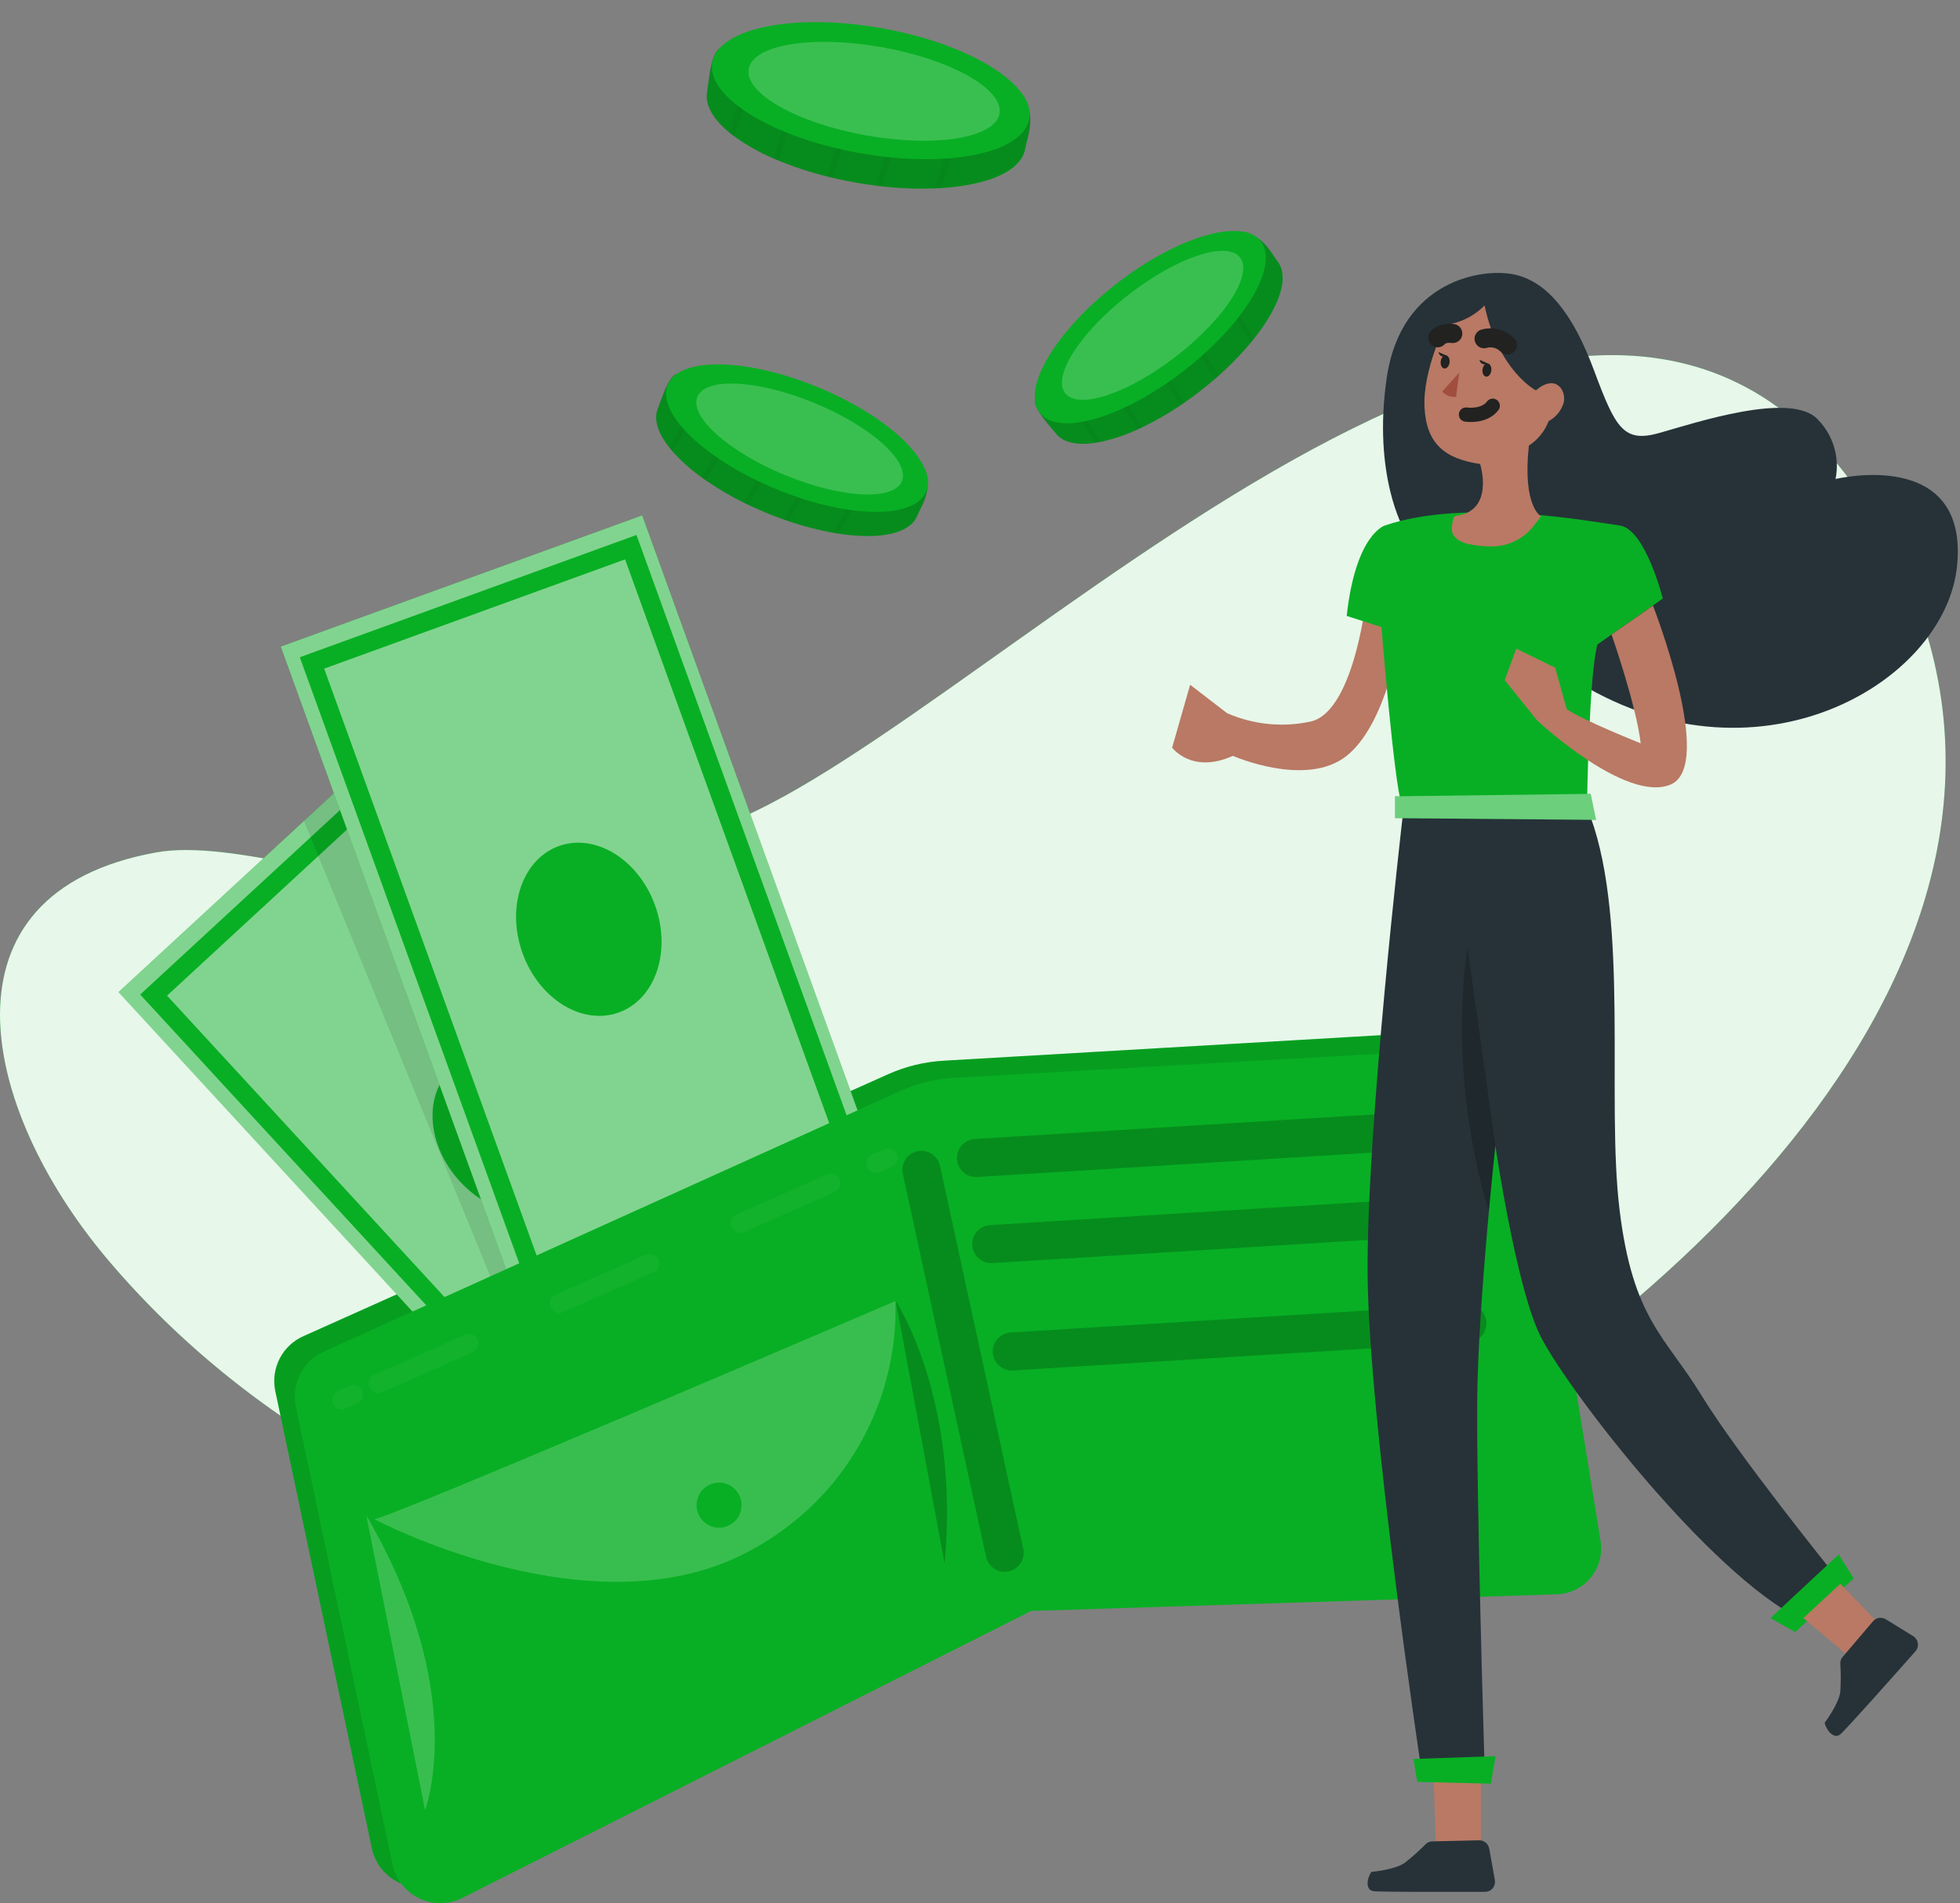 <svg width="103" height="100" viewBox="0 0 103 100" fill="none" xmlns="http://www.w3.org/2000/svg">
<rect x="0" y="0" width="103" height="100" fill="#808080" stroke="none"/>
<path d="M39.778 42.584C54.731 35.315 85.615 2.408 99.35 28.658C110.844 50.624 85.423 71.23 70.203 78.768C50.406 88.578 21.306 84.704 5.641 66.161C-1.096 58.176 -3.526 46.888 8.226 44.787C12.191 44.076 18.922 46.664 23.404 46.439C29.148 46.15 34.774 45.015 39.778 42.584Z" fill="#08AF24"/>
<path opacity="0.9" d="M39.778 42.584C54.731 35.315 85.615 2.408 99.35 28.658C110.844 50.624 85.423 71.23 70.203 78.768C50.406 88.578 21.306 84.704 5.641 66.161C-1.096 58.176 -3.526 46.888 8.226 44.787C12.191 44.076 18.922 46.664 23.404 46.439C29.148 46.15 34.774 45.015 39.778 42.584Z" fill="white"/>
<path d="M48.195 27.114C47.587 28.592 44.01 28.49 40.262 26.943C36.514 25.395 33.965 22.942 34.573 21.464C34.716 21.122 35.123 19.842 35.53 19.666C36.927 19.074 39.586 20.404 42.465 21.593C45.146 22.695 48.212 23.413 48.687 24.87C48.973 25.756 48.368 26.692 48.195 27.114Z" fill="#08AF24"/>
<path opacity="0.2" d="M48.687 24.87C48.915 26.029 48.412 26.585 48.195 27.113C47.978 27.642 47.343 27.989 46.455 28.11C46.343 28.129 46.231 28.142 46.119 28.149C45.438 28.189 44.755 28.153 44.081 28.041C43.985 28.041 43.889 28.011 43.79 27.995C43 27.853 42.221 27.652 41.461 27.394L41.186 27.301C40.881 27.193 40.567 27.075 40.254 26.946C39.941 26.816 39.644 26.67 39.349 26.541L39.096 26.42C38.403 26.076 37.735 25.684 37.097 25.247L36.872 25.087C36.315 24.693 35.805 24.237 35.351 23.727C35.283 23.65 35.219 23.576 35.159 23.498C34.568 22.75 34.334 22.034 34.568 21.464C34.722 21.098 35.052 19.845 35.525 19.663C36.106 19.499 36.722 19.499 37.304 19.663L37.578 19.729C38.953 20.082 40.686 20.866 42.454 21.596C44.538 22.458 47.004 23.352 48.214 24.385C48.286 24.446 48.355 24.51 48.42 24.578C48.517 24.668 48.606 24.765 48.687 24.87Z" fill="black"/>
<g opacity="0.2">
<path opacity="0.2" d="M37.716 19.492L37.59 19.724L35.357 23.724C35.288 23.647 35.225 23.573 35.164 23.496L37.309 19.658L37.477 19.36L37.716 19.492Z" fill="black"/>
</g>
<g opacity="0.2">
<path opacity="0.2" d="M39.404 21.126L37.103 25.256L36.877 25.096L39.165 20.999L39.404 21.126Z" fill="black"/>
</g>
<g opacity="0.2">
<path opacity="0.2" d="M43.636 23.493L41.461 27.394L41.186 27.3L43.386 23.347L43.636 23.493Z" fill="black"/>
</g>
<g opacity="0.2">
<path opacity="0.2" d="M41.667 22.392L39.355 26.541L39.102 26.42L41.428 22.246L41.667 22.392Z" fill="black"/>
</g>
<g opacity="0.2">
<path opacity="0.2" d="M46.202 24.248L44.081 28.042C43.985 28.042 43.889 28.012 43.79 27.995L45.96 24.11L46.202 24.248Z" fill="black"/>
</g>
<path d="M48.671 25.825C48.063 27.304 44.53 27.246 40.779 25.696C37.029 24.146 34.483 21.695 35.093 20.217C35.703 18.738 39.234 18.799 42.984 20.346C46.735 21.893 49.278 24.338 48.671 25.825Z" fill="#08AF24"/>
<path opacity="0.2" d="M47.395 25.288C46.966 26.331 44.211 26.185 41.244 24.96C38.277 23.735 36.22 21.893 36.649 20.849C37.078 19.806 39.833 19.952 42.803 21.177C45.773 22.402 47.827 24.244 47.395 25.288Z" fill="white"/>
<path d="M67.146 13.749C68.125 15.013 66.26 18.072 63.052 20.558C59.843 23.044 56.452 24.036 55.476 22.761C55.251 22.469 54.338 21.491 54.393 21.035C54.577 19.528 57.049 17.882 59.513 15.971C61.806 14.193 63.948 11.885 65.447 12.196C66.357 12.397 66.868 13.391 67.146 13.749Z" fill="#08AF24"/>
<path opacity="0.2" d="M65.447 12.207C66.566 12.587 66.797 13.308 67.146 13.749C67.495 14.189 67.481 14.925 67.146 15.759C67.107 15.861 67.061 15.963 67.011 16.067C66.71 16.679 66.341 17.256 65.911 17.785C65.853 17.862 65.79 17.937 65.727 18.014C65.21 18.631 64.647 19.209 64.044 19.743L63.832 19.927C63.588 20.139 63.329 20.351 63.062 20.558C62.796 20.764 62.529 20.96 62.26 21.144C62.185 21.199 62.106 21.252 62.031 21.304C61.389 21.735 60.716 22.12 60.019 22.455C59.933 22.499 59.851 22.535 59.771 22.573C59.151 22.86 58.501 23.076 57.833 23.218C57.734 23.239 57.637 23.256 57.541 23.27C56.598 23.41 55.861 23.27 55.484 22.771C55.242 22.458 54.321 21.546 54.401 21.048C54.545 20.459 54.851 19.922 55.284 19.498C55.344 19.429 55.41 19.36 55.479 19.288C56.472 18.259 58.009 17.155 59.521 15.985C61.306 14.608 63.307 12.904 64.8 12.37C64.891 12.336 64.982 12.308 65.075 12.284C65.197 12.249 65.321 12.224 65.447 12.207Z" fill="black"/>
<g opacity="0.2">
<path opacity="0.2" d="M55.333 19.062L55.471 19.288L57.824 23.217C57.725 23.239 57.629 23.256 57.533 23.27L55.275 19.492L55.099 19.217L55.333 19.062Z" fill="black"/>
</g>
<g opacity="0.2">
<path opacity="0.2" d="M57.585 18.408L60.01 22.456C59.925 22.5 59.843 22.535 59.763 22.574L57.349 18.549L57.585 18.408Z" fill="black"/>
</g>
<g opacity="0.2">
<path opacity="0.2" d="M61.74 15.913L64.036 19.746L63.824 19.93L61.503 16.053L61.74 15.913Z" fill="black"/>
</g>
<g opacity="0.2">
<path opacity="0.2" d="M59.81 17.072L62.251 21.144C62.177 21.2 62.097 21.252 62.023 21.304L59.57 17.213L59.81 17.072Z" fill="black"/>
</g>
<g opacity="0.2">
<path opacity="0.2" d="M63.67 14.055L65.903 17.785C65.845 17.863 65.782 17.937 65.719 18.014L63.434 14.198L63.67 14.055Z" fill="black"/>
</g>
<path d="M62.219 19.477C65.426 16.99 67.233 13.95 66.256 12.686C65.278 11.423 61.886 12.415 58.68 14.902C55.473 17.389 53.666 20.43 54.643 21.693C55.62 22.956 59.012 21.965 62.219 19.477Z" fill="#08AF24"/>
<path opacity="0.2" d="M61.821 18.711C64.359 16.743 65.857 14.423 65.166 13.53C64.475 12.637 61.857 13.508 59.319 15.477C56.781 17.445 55.284 19.765 55.975 20.658C56.666 21.552 59.283 20.68 61.821 18.711Z" fill="white"/>
<path d="M53.873 7.83C53.56 9.641 49.501 10.407 44.904 9.581C40.306 8.755 36.839 6.627 37.161 4.815C37.235 4.394 37.364 2.86 37.796 2.554C39.223 1.547 42.539 2.389 46.07 3.017C49.369 3.603 52.98 3.65 53.873 5.173C54.415 6.109 53.964 7.312 53.873 7.83Z" fill="#08AF24"/>
<path opacity="0.2" d="M53.873 5.175C54.423 6.425 53.986 7.171 53.873 7.821C53.76 8.471 53.131 9.013 52.163 9.371C52.044 9.418 51.921 9.457 51.794 9.495C51.037 9.708 50.259 9.837 49.474 9.878C49.361 9.878 49.251 9.878 49.135 9.897C48.21 9.931 47.284 9.897 46.364 9.795L46.042 9.754C45.671 9.707 45.289 9.652 44.906 9.583C44.524 9.515 44.153 9.437 43.787 9.352C43.683 9.33 43.578 9.303 43.474 9.278C42.61 9.064 41.763 8.788 40.939 8.452C40.837 8.413 40.741 8.369 40.644 8.331C39.921 8.022 39.235 7.634 38.599 7.171C38.502 7.103 38.414 7.034 38.324 6.962C37.471 6.266 37.034 5.517 37.158 4.82C37.24 4.369 37.306 2.893 37.79 2.56C38.274 2.227 38.967 2.122 39.792 2.119H40.122C41.772 2.174 43.897 2.634 46.067 3.019C48.624 3.477 51.618 3.876 53.23 4.74C53.324 4.79 53.416 4.846 53.505 4.905C53.634 4.986 53.758 5.076 53.873 5.175Z" fill="black"/>
<g opacity="0.2">
<path opacity="0.2" d="M40.213 1.839L40.125 2.128L38.596 7.178C38.5 7.109 38.412 7.04 38.321 6.968L39.789 2.125L39.905 1.748L40.213 1.839Z" fill="black"/>
</g>
<g opacity="0.2">
<path opacity="0.2" d="M42.511 3.248L40.936 8.449C40.834 8.41 40.738 8.366 40.642 8.328L42.209 3.151L42.511 3.248Z" fill="black"/>
</g>
<g opacity="0.2">
<path opacity="0.2" d="M47.854 4.878L46.361 9.803L46.039 9.762L47.549 4.784L47.854 4.878Z" fill="black"/>
</g>
<g opacity="0.2">
<path opacity="0.2" d="M45.371 4.124L43.785 9.355C43.68 9.333 43.575 9.305 43.471 9.28L45.066 4.024L45.371 4.124Z" fill="black"/>
</g>
<g opacity="0.2">
<path opacity="0.2" d="M50.925 5.093L49.471 9.886C49.358 9.886 49.248 9.886 49.133 9.906L50.62 5.002L50.925 5.093Z" fill="black"/>
</g>
<path d="M54.087 6.247C54.409 4.436 50.942 2.303 46.343 1.483C41.744 0.664 37.755 1.468 37.433 3.28C37.111 5.091 40.578 7.224 45.177 8.043C49.776 8.863 53.765 8.059 54.087 6.247Z" fill="#08AF24"/>
<path opacity="0.2" d="M52.522 5.971C52.75 4.691 49.984 3.128 46.345 2.479C42.706 1.831 39.571 2.343 39.344 3.623C39.116 4.903 41.882 6.466 45.521 7.115C49.16 7.763 52.295 7.251 52.522 5.971Z" fill="white"/>
<path d="M77.878 54.083L49.581 55.735C48.581 55.794 47.6 56.032 46.685 56.439L15.95 70.206C15.41 70.443 14.969 70.859 14.698 71.383C14.428 71.907 14.346 72.508 14.465 73.086L19.544 97.136C19.629 97.523 19.802 97.886 20.05 98.196C20.297 98.506 20.612 98.755 20.97 98.924C21.328 99.094 21.72 99.179 22.116 99.174C22.513 99.168 22.902 99.072 23.256 98.893L53.593 83.727L81.606 82.788C81.951 82.779 82.29 82.697 82.6 82.546C82.91 82.396 83.185 82.18 83.406 81.915C83.627 81.65 83.789 81.341 83.881 81.008C83.973 80.675 83.994 80.327 83.941 79.986L80.193 56.957C79.998 55.768 79.096 54.047 77.878 54.083Z" fill="#08AF24"/>
<path opacity="0.1" d="M77.878 54.083L49.581 55.735C48.581 55.794 47.6 56.032 46.685 56.439L15.95 70.206C15.41 70.443 14.969 70.859 14.698 71.383C14.428 71.907 14.346 72.508 14.465 73.086L19.544 97.136C19.629 97.523 19.802 97.886 20.05 98.196C20.297 98.506 20.612 98.755 20.97 98.924C21.328 99.094 21.72 99.179 22.116 99.174C22.513 99.168 22.902 99.072 23.256 98.893L53.593 83.727L81.606 82.788C81.951 82.779 82.29 82.697 82.6 82.546C82.91 82.396 83.185 82.18 83.406 81.915C83.627 81.65 83.789 81.341 83.881 81.008C83.973 80.675 83.994 80.327 83.941 79.986L80.193 56.957C79.998 55.768 79.096 54.047 77.878 54.083Z" fill="black"/>
<path d="M21.08 38.423L6.23 52.13L32.879 81.077L47.729 67.37L21.08 38.423Z" fill="#08AF24"/>
<path opacity="0.5" d="M47.725 67.372L32.874 81.078L6.23 52.133L15.974 43.138L21.081 38.424L21.93 39.349L47.725 67.372Z" fill="#FAFAFA"/>
<path d="M21.176 40.193L8.073 52.287L32.999 79.364L46.102 67.269L21.176 40.193Z" stroke="#08AF24" stroke-miterlimit="10"/>
<path d="M30.036 62.984C31.539 61.596 31.349 58.942 29.611 57.055C27.874 55.167 25.247 54.762 23.744 56.149C22.241 57.537 22.431 60.191 24.169 62.078C25.906 63.966 28.533 64.371 30.036 62.984Z" fill="#08AF24"/>
<path opacity="0.1" d="M32.717 69.33L27.441 71.155L15.974 43.138L21.081 38.424L21.93 39.349L32.717 69.33Z" fill="black"/>
<path d="M33.745 27.082L14.758 33.976L28.161 70.987L47.148 64.094L33.745 27.082Z" fill="#08AF24"/>
<path opacity="0.5" d="M33.745 27.082L14.758 33.976L28.161 70.987L47.148 64.094L33.745 27.082Z" fill="#FAFAFA"/>
<path d="M33.148 28.751L16.395 34.834L28.931 69.454L45.685 63.371L33.148 28.751Z" stroke="#08AF24" stroke-miterlimit="10"/>
<path d="M32.525 53.198C34.447 52.5 35.296 49.978 34.422 47.565C33.548 45.152 31.282 43.762 29.361 44.459C27.439 45.157 26.59 47.679 27.463 50.092C28.337 52.505 30.603 53.895 32.525 53.198Z" fill="#08AF24"/>
<path d="M78.062 55.06L50.153 56.635C49.163 56.689 48.193 56.927 47.291 57.337L17.006 71.026C16.472 71.268 16.037 71.684 15.772 72.207C15.507 72.73 15.428 73.327 15.548 73.901L20.627 97.962C20.709 98.347 20.878 98.708 21.12 99.017C21.363 99.327 21.674 99.576 22.028 99.746C22.382 99.917 22.771 100.004 23.164 100C23.557 99.997 23.944 99.903 24.295 99.727L54.184 84.647L81.813 83.772C82.155 83.761 82.49 83.677 82.798 83.526C83.105 83.375 83.376 83.16 83.594 82.895C83.811 82.631 83.97 82.323 84.059 81.992C84.148 81.661 84.166 81.315 84.111 80.977L80.353 57.951C80.157 56.751 79.266 55.027 78.062 55.06Z" fill="#08AF24"/>
<path opacity="0.2" d="M51.288 60.847L75.235 59.371" stroke="black" stroke-width="2" stroke-linecap="round" stroke-linejoin="round"/>
<path opacity="0.2" d="M48.421 61.467L52.795 81.588" stroke="black" stroke-width="2" stroke-linecap="round" stroke-linejoin="round"/>
<path opacity="0.2" d="M19.252 79.633L22.337 95.109C22.337 95.109 24.702 88.969 19.252 79.633Z" fill="#FAFAFA"/>
<path opacity="0.2" d="M19.656 79.815C19.763 80.09 47.059 68.361 47.059 68.361C47.133 71.02 46.469 73.648 45.141 75.952C43.813 78.256 41.873 80.146 39.536 81.412C31.32 86.024 19.656 79.815 19.656 79.815Z" fill="#FAFAFA"/>
<path d="M37.788 80.272C38.441 80.272 38.97 79.742 38.97 79.088C38.97 78.434 38.441 77.904 37.788 77.904C37.135 77.904 36.605 78.434 36.605 79.088C36.605 79.742 37.135 80.272 37.788 80.272Z" fill="#08AF24"/>
<path opacity="0.2" d="M47.073 68.361C47.073 68.361 50.458 73.463 49.639 82.153L47.073 68.361Z" fill="black"/>
<g opacity="0.2">
<path opacity="0.2" d="M17.946 73.555L18.576 73.276" stroke="#FAFAFA" stroke-linecap="round" stroke-linejoin="round"/>
<path opacity="0.2" d="M19.881 72.698L45.371 61.415" stroke="#FAFAFA" stroke-linecap="round" stroke-linejoin="round" stroke-dasharray="5.2 5.2"/>
<path opacity="0.2" d="M46.025 61.126L46.652 60.848" stroke="#FAFAFA" stroke-linecap="round" stroke-linejoin="round"/>
</g>
<path opacity="0.2" d="M52.091 65.37L76.038 63.892" stroke="black" stroke-width="2" stroke-linecap="round" stroke-linejoin="round"/>
<path opacity="0.2" d="M53.169 71.013L77.116 69.534" stroke="black" stroke-width="2" stroke-linecap="round" stroke-linejoin="round"/>
<path d="M71.867 30.936C71.867 30.936 71.265 37.359 68.881 37.912C67.404 38.232 65.865 38.078 64.481 37.472L62.543 35.98L61.597 39.284C61.597 39.284 62.631 40.691 64.789 39.716C64.789 39.716 68.639 41.412 70.767 39.716C72.895 38.02 73.577 33.367 73.577 33.367L71.867 30.936Z" fill="#B97964"/>
<path d="M73.784 27.824C73.784 27.824 72.12 24.985 72.876 19.84C73.632 14.694 77.941 14.058 79.605 14.429C81.268 14.801 82.629 16.401 83.762 19.446C84.895 22.491 85.313 23.284 87.202 22.75C89.091 22.216 94.117 20.547 95.517 22.031C95.919 22.436 96.216 22.935 96.381 23.482C96.545 24.03 96.572 24.609 96.46 25.17C96.46 25.17 103.452 23.468 102.848 29.713C102.243 35.957 92.151 41.786 82.552 35.616C72.953 29.446 73.784 27.824 73.784 27.824Z" fill="#263238"/>
<path d="M73.707 42.937C73.707 42.937 71.806 59.3 71.87 66.974C71.933 74.647 74.655 92.731 74.655 92.731H78.013C78.013 92.731 77.57 78.27 77.633 73.323C77.696 68.375 78.582 60.19 78.582 60.19C78.582 60.19 79.657 67.546 80.924 70.145C82.192 72.745 89.223 81.943 94.101 84.799L96.38 82.703C96.38 82.703 91.313 76.426 89.413 73.317C87.513 70.209 85.805 69.328 85.107 63.546C84.408 57.764 85.615 48.516 83.589 42.935L73.707 42.937Z" fill="#263238"/>
<path opacity="0.2" d="M78.582 60.189L77.122 49.817C77.122 49.817 75.969 56.051 78.238 63.664L78.582 60.189Z" fill="black"/>
<path d="M75.345 93.648L75.458 96.861L77.71 97.048L77.823 96.748V93.422L75.345 93.648Z" fill="#B97964"/>
<path d="M74.276 92.425L74.482 93.628L78.348 93.722L78.593 92.276L74.276 92.425Z" fill="#08AF24"/>
<path d="M93.042 85.021L96.625 81.679L97.414 82.937L94.337 85.756L93.042 85.021Z" fill="#08AF24"/>
<path d="M94.769 85.021L97.134 87.015L98.651 85.228L96.71 83.218L94.769 85.021Z" fill="#B97964"/>
<path d="M99.111 85.09L100.541 85.971C100.606 86.011 100.661 86.065 100.703 86.129C100.746 86.193 100.773 86.265 100.785 86.341C100.796 86.417 100.79 86.494 100.769 86.568C100.747 86.641 100.709 86.709 100.659 86.767C99.622 87.939 96.974 90.919 96.71 91.128C96.383 91.403 95.987 90.941 95.885 90.528C95.885 90.528 96.636 89.531 96.71 88.892C96.742 88.399 96.742 87.904 96.71 87.411C96.704 87.287 96.746 87.166 96.826 87.072L98.423 85.195C98.506 85.097 98.621 85.032 98.747 85.013C98.874 84.994 99.003 85.021 99.111 85.09Z" fill="#263238"/>
<path d="M78.26 97.135L78.557 98.787C78.57 98.863 78.567 98.941 78.548 99.015C78.528 99.089 78.493 99.158 78.444 99.217C78.395 99.276 78.334 99.324 78.264 99.356C78.195 99.389 78.119 99.406 78.043 99.407C76.478 99.407 72.497 99.423 72.164 99.368C71.749 99.299 71.823 98.705 72.068 98.358C72.068 98.358 73.308 98.253 73.828 97.876C74.214 97.572 74.581 97.245 74.927 96.896C75.016 96.809 75.134 96.759 75.257 96.755L77.718 96.698C77.846 96.693 77.971 96.735 78.071 96.815C78.17 96.896 78.237 97.009 78.26 97.135Z" fill="#263238"/>
<path d="M83.949 33.862L87.381 31.45C87.381 31.45 86.468 27.794 85.115 27.612C83.762 27.43 77.047 26.15 72.777 27.612C72.777 27.612 71.243 28.05 70.77 32.364L72.596 32.948C72.596 32.948 73.25 41.026 73.654 42.271H83.399C83.399 42.271 83.509 35.324 83.949 33.862Z" fill="#08AF24"/>
<path d="M84.689 33.342C84.689 33.342 85.989 37.059 86.22 39.058C86.22 39.058 83.13 37.825 82.332 37.26L81.727 35.085L79.681 34.086L79.074 35.737L80.781 37.858C80.781 37.858 85.436 42.219 87.796 41.222C90.155 40.225 86.864 31.822 86.864 31.822L84.689 33.342Z" fill="#B97964"/>
<path d="M75.959 17.068C75.959 17.068 74.768 19.446 74.859 21.382C74.949 23.317 75.925 24.108 77.781 24.38C77.781 24.38 78.573 26.858 76.495 27.109C76.335 27.128 76.28 27.759 76.291 27.86C76.346 28.262 76.745 28.483 77.116 28.576C77.507 28.663 77.906 28.707 78.307 28.709C78.727 28.723 79.145 28.642 79.53 28.47C79.914 28.299 80.255 28.043 80.526 27.72C80.57 27.668 80.988 27.134 80.988 27.134C80.988 27.134 79.995 26.641 80.344 23.414C80.818 23.105 81.182 22.654 81.384 22.125C81.573 22.025 81.741 21.887 81.877 21.721C82.013 21.554 82.114 21.362 82.175 21.156C82.324 20.512 81.755 19.62 80.715 20.512C80.715 20.512 78.758 19.521 78.015 16.049C77.465 16.612 76.74 16.971 75.959 17.068Z" fill="#B97964"/>
<path d="M76.517 20.853L76.684 19.581L75.785 20.578C75.878 20.677 75.992 20.753 76.119 20.801C76.246 20.848 76.382 20.866 76.517 20.853Z" fill="#A24E3F"/>
<path d="M77.039 21.784C77.039 21.784 77.988 21.93 78.444 21.321" stroke="#222221" stroke-width="0.75" stroke-linecap="round" stroke-linejoin="round"/>
<path d="M77.988 17.799C78.203 17.738 78.431 17.736 78.647 17.794C78.864 17.852 79.06 17.967 79.217 18.127" stroke="#222221" stroke-linecap="round" stroke-linejoin="round"/>
<path d="M76.346 17.524C76.346 17.524 75.796 17.439 75.552 17.75" stroke="#222221" stroke-linecap="round" stroke-linejoin="round"/>
<path d="M78.37 19.473C78.345 19.666 78.221 19.806 78.095 19.79C77.969 19.773 77.883 19.605 77.908 19.413C77.933 19.22 78.056 19.079 78.183 19.096C78.309 19.113 78.395 19.28 78.37 19.473Z" fill="#222221"/>
<path d="M76.175 19.047C76.2 18.855 76.116 18.686 75.988 18.67C75.86 18.653 75.736 18.795 75.711 18.986C75.686 19.178 75.77 19.346 75.898 19.363C76.026 19.38 76.15 19.238 76.175 19.047Z" fill="#222221"/>
<path d="M78.186 19.096L77.751 18.906C77.757 18.954 77.775 18.999 77.804 19.038C77.832 19.076 77.87 19.107 77.914 19.126C77.958 19.145 78.006 19.152 78.054 19.147C78.102 19.142 78.147 19.124 78.186 19.096Z" fill="#222221"/>
<path d="M76.03 18.689L75.596 18.499C75.601 18.547 75.619 18.592 75.648 18.63C75.676 18.669 75.715 18.699 75.758 18.718C75.802 18.738 75.85 18.745 75.898 18.74C75.946 18.735 75.991 18.717 76.03 18.689Z" fill="#222221"/>
<path d="M73.313 41.841V42.989L83.872 43.078L83.589 41.712L73.313 41.841Z" fill="#08AF24"/>
<path opacity="0.4" d="M73.313 41.841V42.989L83.872 43.078L83.589 41.712L73.313 41.841Z" fill="white"/>
</svg>
